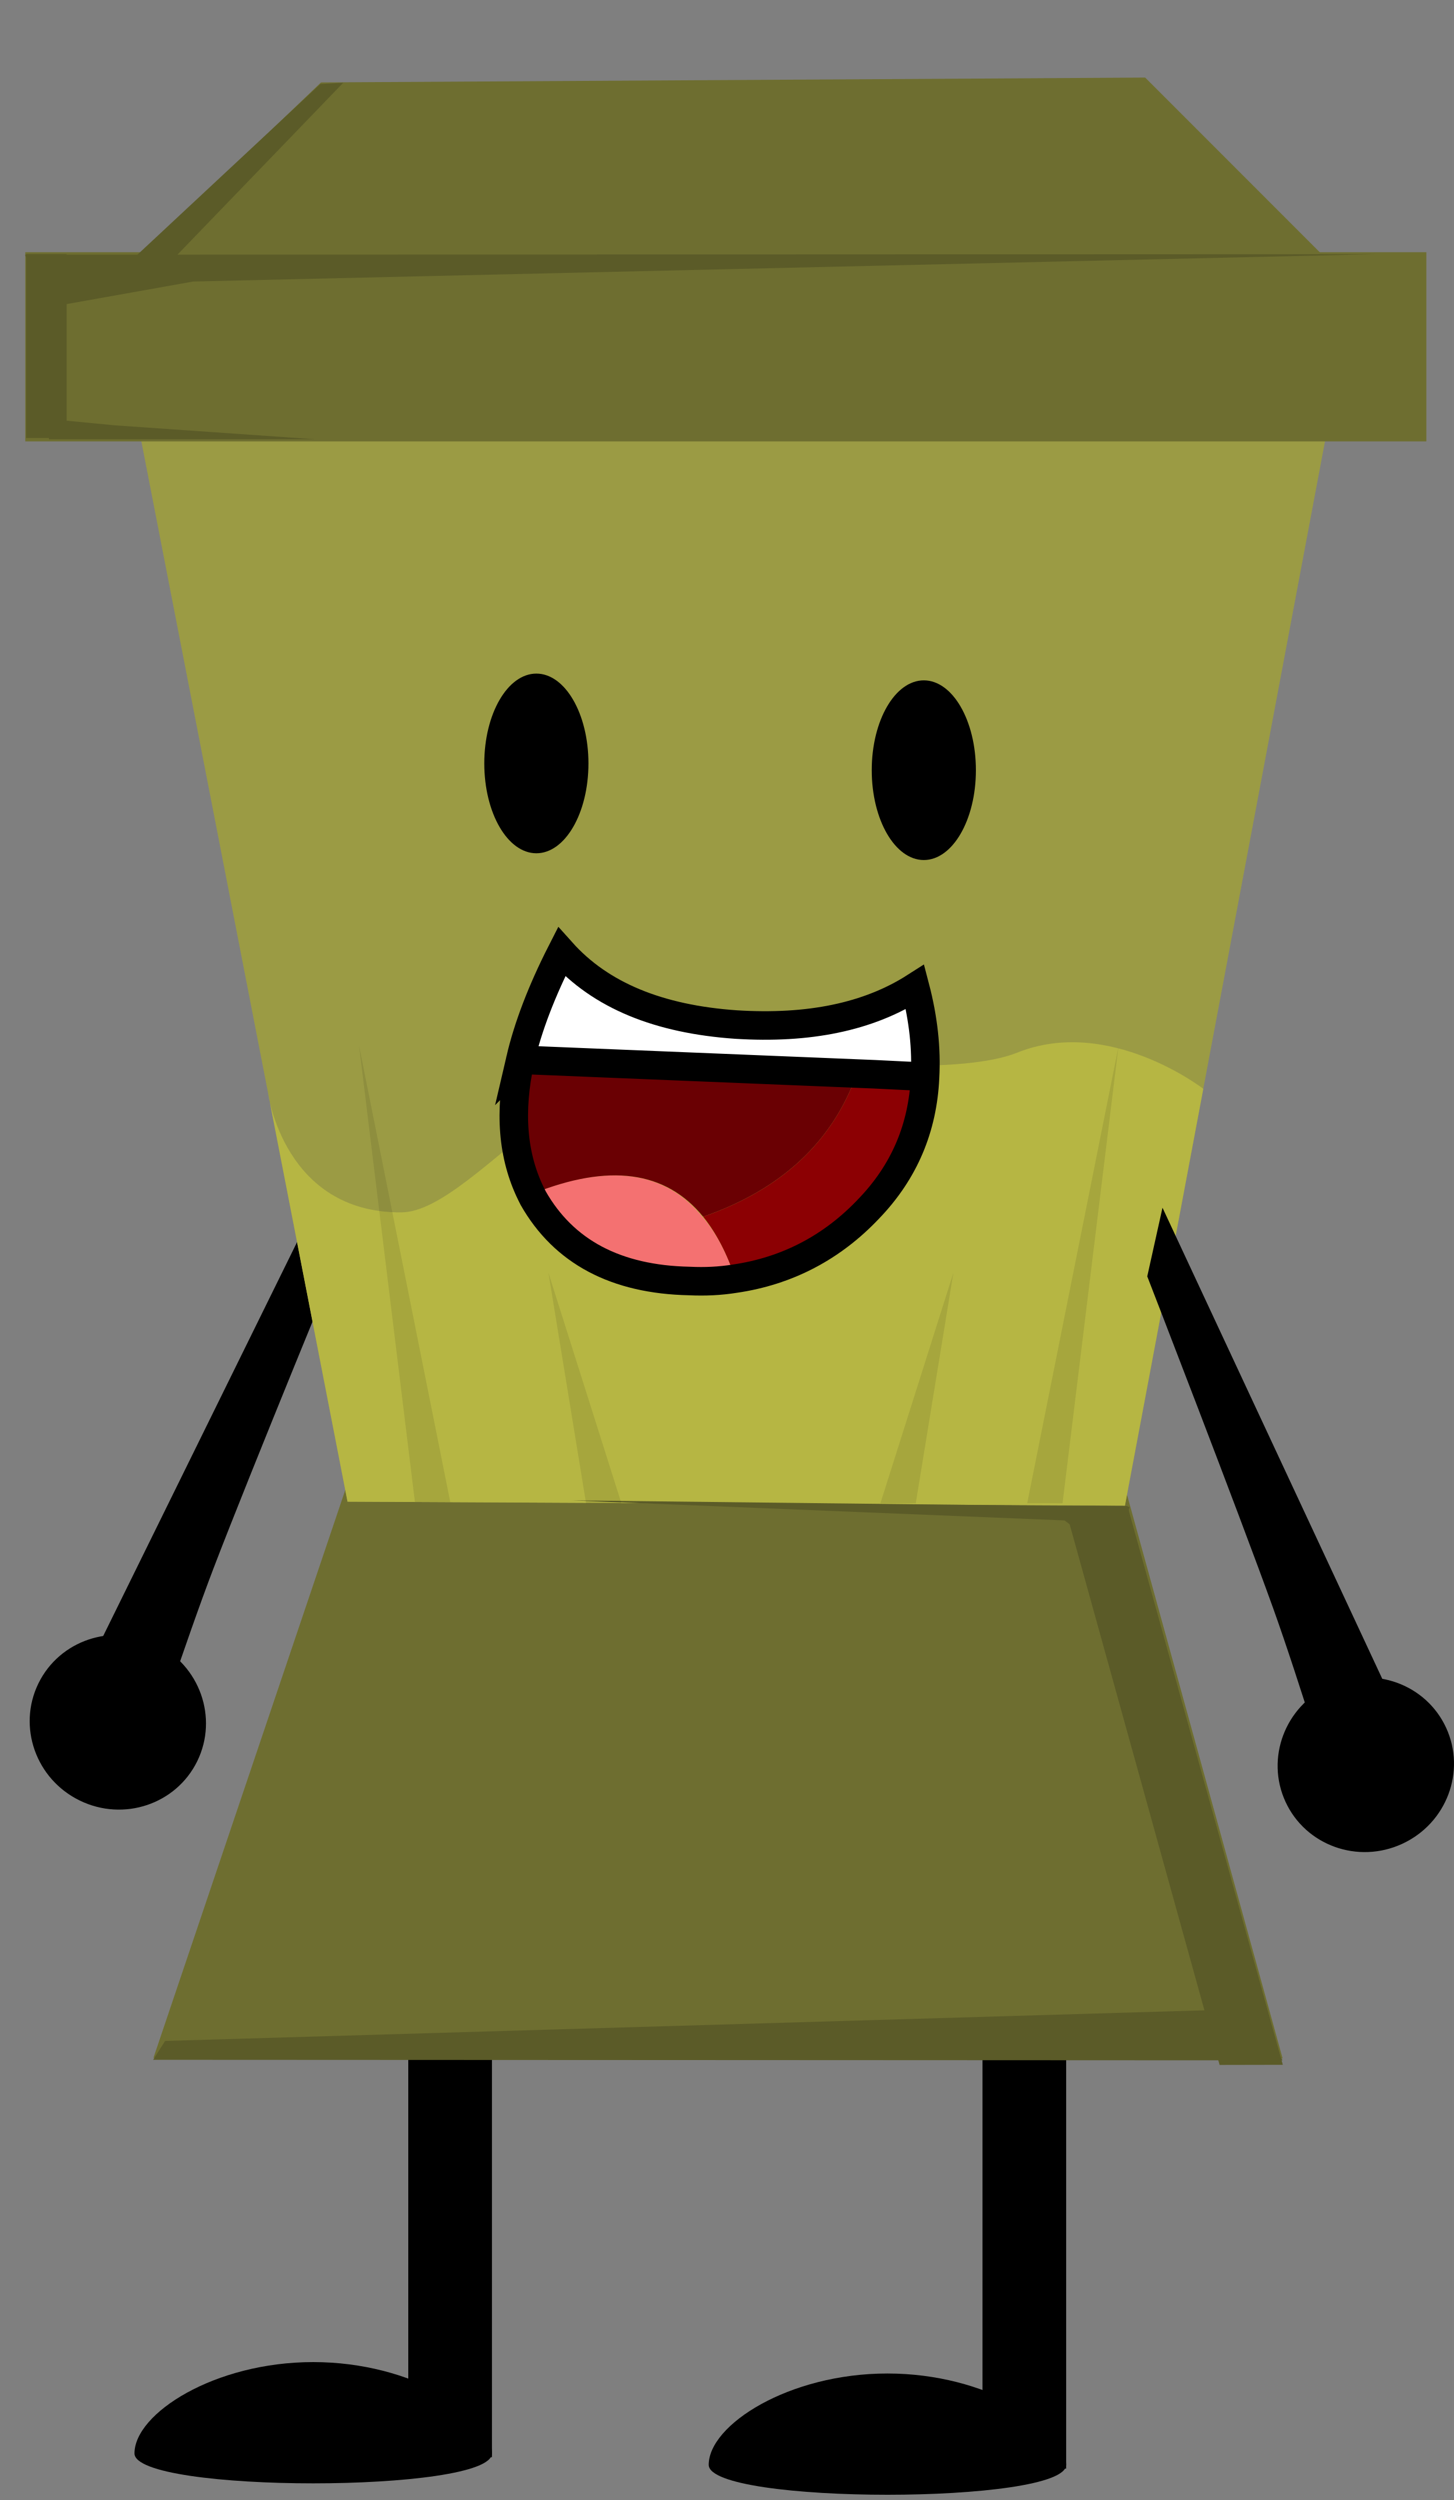 <svg viewBox="0,0,127.45,219.027" height="219.027" width="127.45" xmlns:xlink="http://www.w3.org/1999/xlink" xmlns="http://www.w3.org/2000/svg" version="1.1"><rect x="0" y="0" width="127.45" height="219.027" fill="#808080" stroke="none"/><g transform="translate(-176.387,-77.487)"><g style="mix-blend-mode: normal" stroke-dashoffset="0" stroke-dasharray="" stroke-linejoin="miter" fill-rule="nonzero" data-paper-data="{&quot;isPaintingLayer&quot;:true}"><path stroke-miterlimit="10" stroke-linecap="butt" stroke-width="2" stroke="none" fill="#000000" fill-opacity="0.01" d="M176.387,296.513v-219.027h127.226v219.027z"></path><g stroke-miterlimit="10" stroke-linecap="butt" stroke-width="0" stroke="none" fill="#000000" data-paper-data="{&quot;index&quot;:null}"><path d="M193.683,231.76c-1.844,3.786 -6.459,5.335 -10.306,3.461c-3.848,-1.874 -5.472,-6.463 -3.628,-10.249c1.844,-3.786 6.459,-5.335 10.306,-3.461c3.848,1.874 5.472,6.463 3.628,10.249z"></path><path d="M181.849,228.082l23.704,-48.13l1.21,6.04c0,0 -8.46,20.525 -11.652,28.865c-2.427,6.339 -5.845,16.838 -5.845,16.838z"></path></g><g stroke-miterlimit="10" stroke-linecap="butt" stroke-width="0" stroke="none" fill="#000000"><path d="M262.508,293.748v-44h7.333v44z"></path><path d="M269.842,293.415c0,3.498 -31.333,3.498 -31.333,0c0,-3.498 7.014,-8 15.667,-8c8.652,0 15.667,4.502 15.667,8z"></path></g><g stroke-miterlimit="10" stroke-linecap="butt" stroke-width="0" stroke="none" fill="#000000"><path d="M212.175,292.748v-44h7.333v44z"></path><path d="M219.508,292.415c0,3.498 -31.333,3.498 -31.333,0c0,-3.498 7.014,-8 15.667,-8c8.652,0 15.667,4.502 15.667,8z"></path></g><path stroke-miterlimit="10" stroke-linecap="butt" stroke-width="0" stroke="none" fill="#ffb5b5" data-paper-data="{&quot;index&quot;:null}" d="M240.138,251.203c-0.819,0 -1.483,-0.664 -1.483,-1.483c0,-0.819 0.664,-1.483 1.483,-1.483c0.819,0 1.483,0.664 1.483,1.483c0,0.819 -0.664,1.483 -1.483,1.483z"></path><path stroke-miterlimit="10" stroke-linecap="butt" stroke-width="0" stroke="none" fill="#6e6e30" d="M189.837,257.763l17.473,-51.694l67.331,0.425l14.173,51.319z"></path><path stroke-miterlimit="10" stroke-linecap="butt" stroke-width="0" stroke="none" fill="#9b9b44" d="M206.85,209.04l-18.473,-94.944h104.538l-17.923,95.289z"></path><path stroke-miterlimit="10" stroke-linecap="butt" stroke-width="0" stroke="none" fill="#b6b643" d="M206.85,209.04c0,0 -2.319,-11.917 -4.585,-23.566c-0.836,-4.296 -2.367,-12.167 -2.367,-12.167c0,0 1.407,10.443 11.662,10.389c6.68,-0.035 17.626,-18.131 31.063,-14.433c6.152,1.693 18.322,2.296 22.904,0.449c8.069,-3.252 16.334,3.16 16.334,3.16l-6.868,36.513z"></path><path stroke-miterlimit="10" stroke-linecap="butt" stroke-width="0" stroke="none" fill="#6e6e30" d="M178.603,116.155v-16.573h122.811v16.573z"></path><path stroke-miterlimit="10" stroke-linecap="butt" stroke-width="0" stroke="none" fill="#6e6e30" d="M185.402,102.981l19.123,-18.273l72.242,-0.425l19.548,19.548z"></path><path stroke-miterlimit="10" stroke-linecap="butt" stroke-width="0" stroke="none" fill="#000000" d="M227.967,144.367c0,4.346 -2.044,7.87 -4.565,7.87c-2.521,0 -4.565,-3.524 -4.565,-7.87c0,-4.346 2.044,-7.87 4.565,-7.87c2.521,0 4.565,3.524 4.565,7.87z"></path><path stroke-miterlimit="10" stroke-linecap="butt" stroke-width="0" stroke="none" fill="#000000" d="M261.929,144.959c0,4.346 -2.044,7.87 -4.565,7.87c-2.521,0 -4.565,-3.524 -4.565,-7.87c0,-4.346 2.044,-7.87 4.565,-7.87c2.521,0 4.565,3.524 4.565,7.87z"></path><path stroke-miterlimit="10" stroke-linecap="butt" stroke-width="0" stroke="none" fill="#5b5b28" d="M189.808,257.935l1.05,-1.654l95.35,-2.807l2.6,4.507z"></path><path stroke-miterlimit="10" stroke-linecap="butt" stroke-width="0" stroke="none" fill="#5b5b28" d="M269.7,209.408l5.519,0.014l13.614,48.951l-5.544,0.011z"></path><path stroke-miterlimit="10" stroke-linecap="butt" stroke-width="0" stroke="none" fill="#5b5b28" data-paper-data="{&quot;index&quot;:null}" d="M275.408,209.482l-1.284,4.507l-4.427,-3.307l-43.189,-1.754z"></path><path stroke-miterlimit="10" stroke-linecap="butt" stroke-width="0" stroke="none" fill="#000000" fill-opacity="0.086" d="M212.758,209.082l-4.9,-40l8,40z"></path><path stroke-miterlimit="10" stroke-linecap="butt" stroke-width="0" stroke="none" fill="#000000" fill-opacity="0.086" data-paper-data="{&quot;index&quot;:null}" d="M266.425,209.181l8,-40l-4.9,40z"></path><path stroke-miterlimit="10" stroke-linecap="butt" stroke-width="0" stroke="none" fill="#000000" fill-opacity="0.086" data-paper-data="{&quot;index&quot;:null}" d="M253.558,209.181l6.4,-20.2l-3.3,20.2z"></path><path stroke-miterlimit="10" stroke-linecap="butt" stroke-width="0" stroke="none" fill="#000000" fill-opacity="0.086" data-paper-data="{&quot;index&quot;:null}" d="M227.758,209.181l-3.3,-20.2l6.4,20.2z"></path><path stroke-miterlimit="10" stroke-linecap="butt" stroke-width="0" stroke="none" fill="#5b5b28" data-paper-data="{&quot;index&quot;:null}" d="M297.031,99.754l-103.711,2.396l-12.933,2.304l-1.8,-4.654z"></path><path stroke-miterlimit="10" stroke-linecap="butt" stroke-width="0" stroke="none" fill="#5b5b28" d="M178.675,115.859v-16.111h3.556v16.111z"></path><path stroke-miterlimit="10" stroke-linecap="butt" stroke-width="0" stroke="none" fill="#5b5b28" d="M180.675,115.97v-1.778l5.778,0.556l17.556,1.222z"></path><path stroke-miterlimit="10" stroke-linecap="butt" stroke-width="0" stroke="none" fill="#5b5b28" d="M187.878,100.315l16.586,-15.463l2.008,-0.114l-14.92,15.463z"></path><g><g stroke-miterlimit="10" stroke-linecap="butt" stroke-width="1" stroke="none"><path fill="#8c0003" d="M252.642,183.338c-3.219,3.487 -7.176,5.5 -11.804,6.17c-0.738,-2.213 -1.677,-4.024 -2.817,-5.432c6.774,-2.347 11.334,-6.506 13.48,-12.542c2.012,0.067 4.024,0.201 5.969,0.268c-0.201,4.493 -1.811,8.316 -4.829,11.536z"></path><path fill="#f47171" d="M240.838,189.509c-1.274,0.134 -2.616,0.201 -3.957,0.201c-6.506,-0.134 -11.066,-2.549 -13.682,-7.243c-0.067,-0.134 -0.134,-0.268 -0.201,-0.402c6.707,-2.683 11.67,-2.012 14.956,2.012c1.207,1.408 2.146,3.219 2.884,5.432z"></path><path fill="#6a0003" d="M221.992,170.327c9.859,0.402 19.651,0.805 29.51,1.207c-2.146,6.036 -6.707,10.194 -13.48,12.542c-3.286,-4.024 -8.249,-4.695 -14.956,-2.012c-1.744,-3.286 -2.079,-7.176 -1.073,-11.737z"></path><path fill="#ffffff" d="M257.403,171.87c-1.945,-0.067 -3.957,-0.201 -5.969,-0.268c-9.792,-0.402 -19.651,-0.805 -29.51,-1.207c0.671,-2.951 1.878,-6.036 3.622,-9.456c3.487,3.756 8.585,5.835 15.358,6.304c6.371,0.402 11.603,-0.671 15.694,-3.286c0.738,2.75 1.006,5.432 0.805,7.914z"></path></g><path stroke-miterlimit="12" stroke-linecap="round" stroke-width="2.5" stroke="#000000" fill="none" d="M221.992,170.327c9.859,0.402 19.718,0.805 29.51,1.207c2.012,0.067 3.957,0.201 5.969,0.268M221.992,170.327c0.671,-2.884 1.878,-6.036 3.622,-9.456c3.42,3.823 8.518,5.902 15.291,6.371c6.371,0.402 11.603,-0.671 15.694,-3.286c0.738,2.817 1.006,5.432 0.872,7.914c-0.201,4.426 -1.811,8.249 -4.896,11.468c-3.219,3.42 -7.176,5.5 -11.804,6.17c-1.274,0.201 -2.549,0.268 -3.957,0.201c-6.438,-0.134 -10.999,-2.549 -13.682,-7.243c-0.067,-0.134 -0.134,-0.268 -0.201,-0.402c-1.61,-3.286 -1.945,-7.176 -0.939,-11.737z"></path></g><g stroke-miterlimit="10" stroke-linecap="butt" stroke-width="0" stroke="none" fill="#000000" data-paper-data="{&quot;index&quot;:null}"><path d="M292.912,225.165c3.886,-1.794 8.467,-0.148 10.232,3.676c1.765,3.824 0.045,8.377 -3.842,10.171c-3.886,1.794 -8.467,0.148 -10.232,-3.676c-1.765,-3.824 -0.045,-8.377 3.842,-10.171z"></path><path d="M293.488,235.362c0,0 -3.198,-10.568 -5.492,-16.957c-3.018,-8.405 -11.047,-29.102 -11.047,-29.102l1.336,-6.014l22.693,48.615z"></path></g></g></g></svg><!--rotationCenter:63.61314999999999:102.5133-->